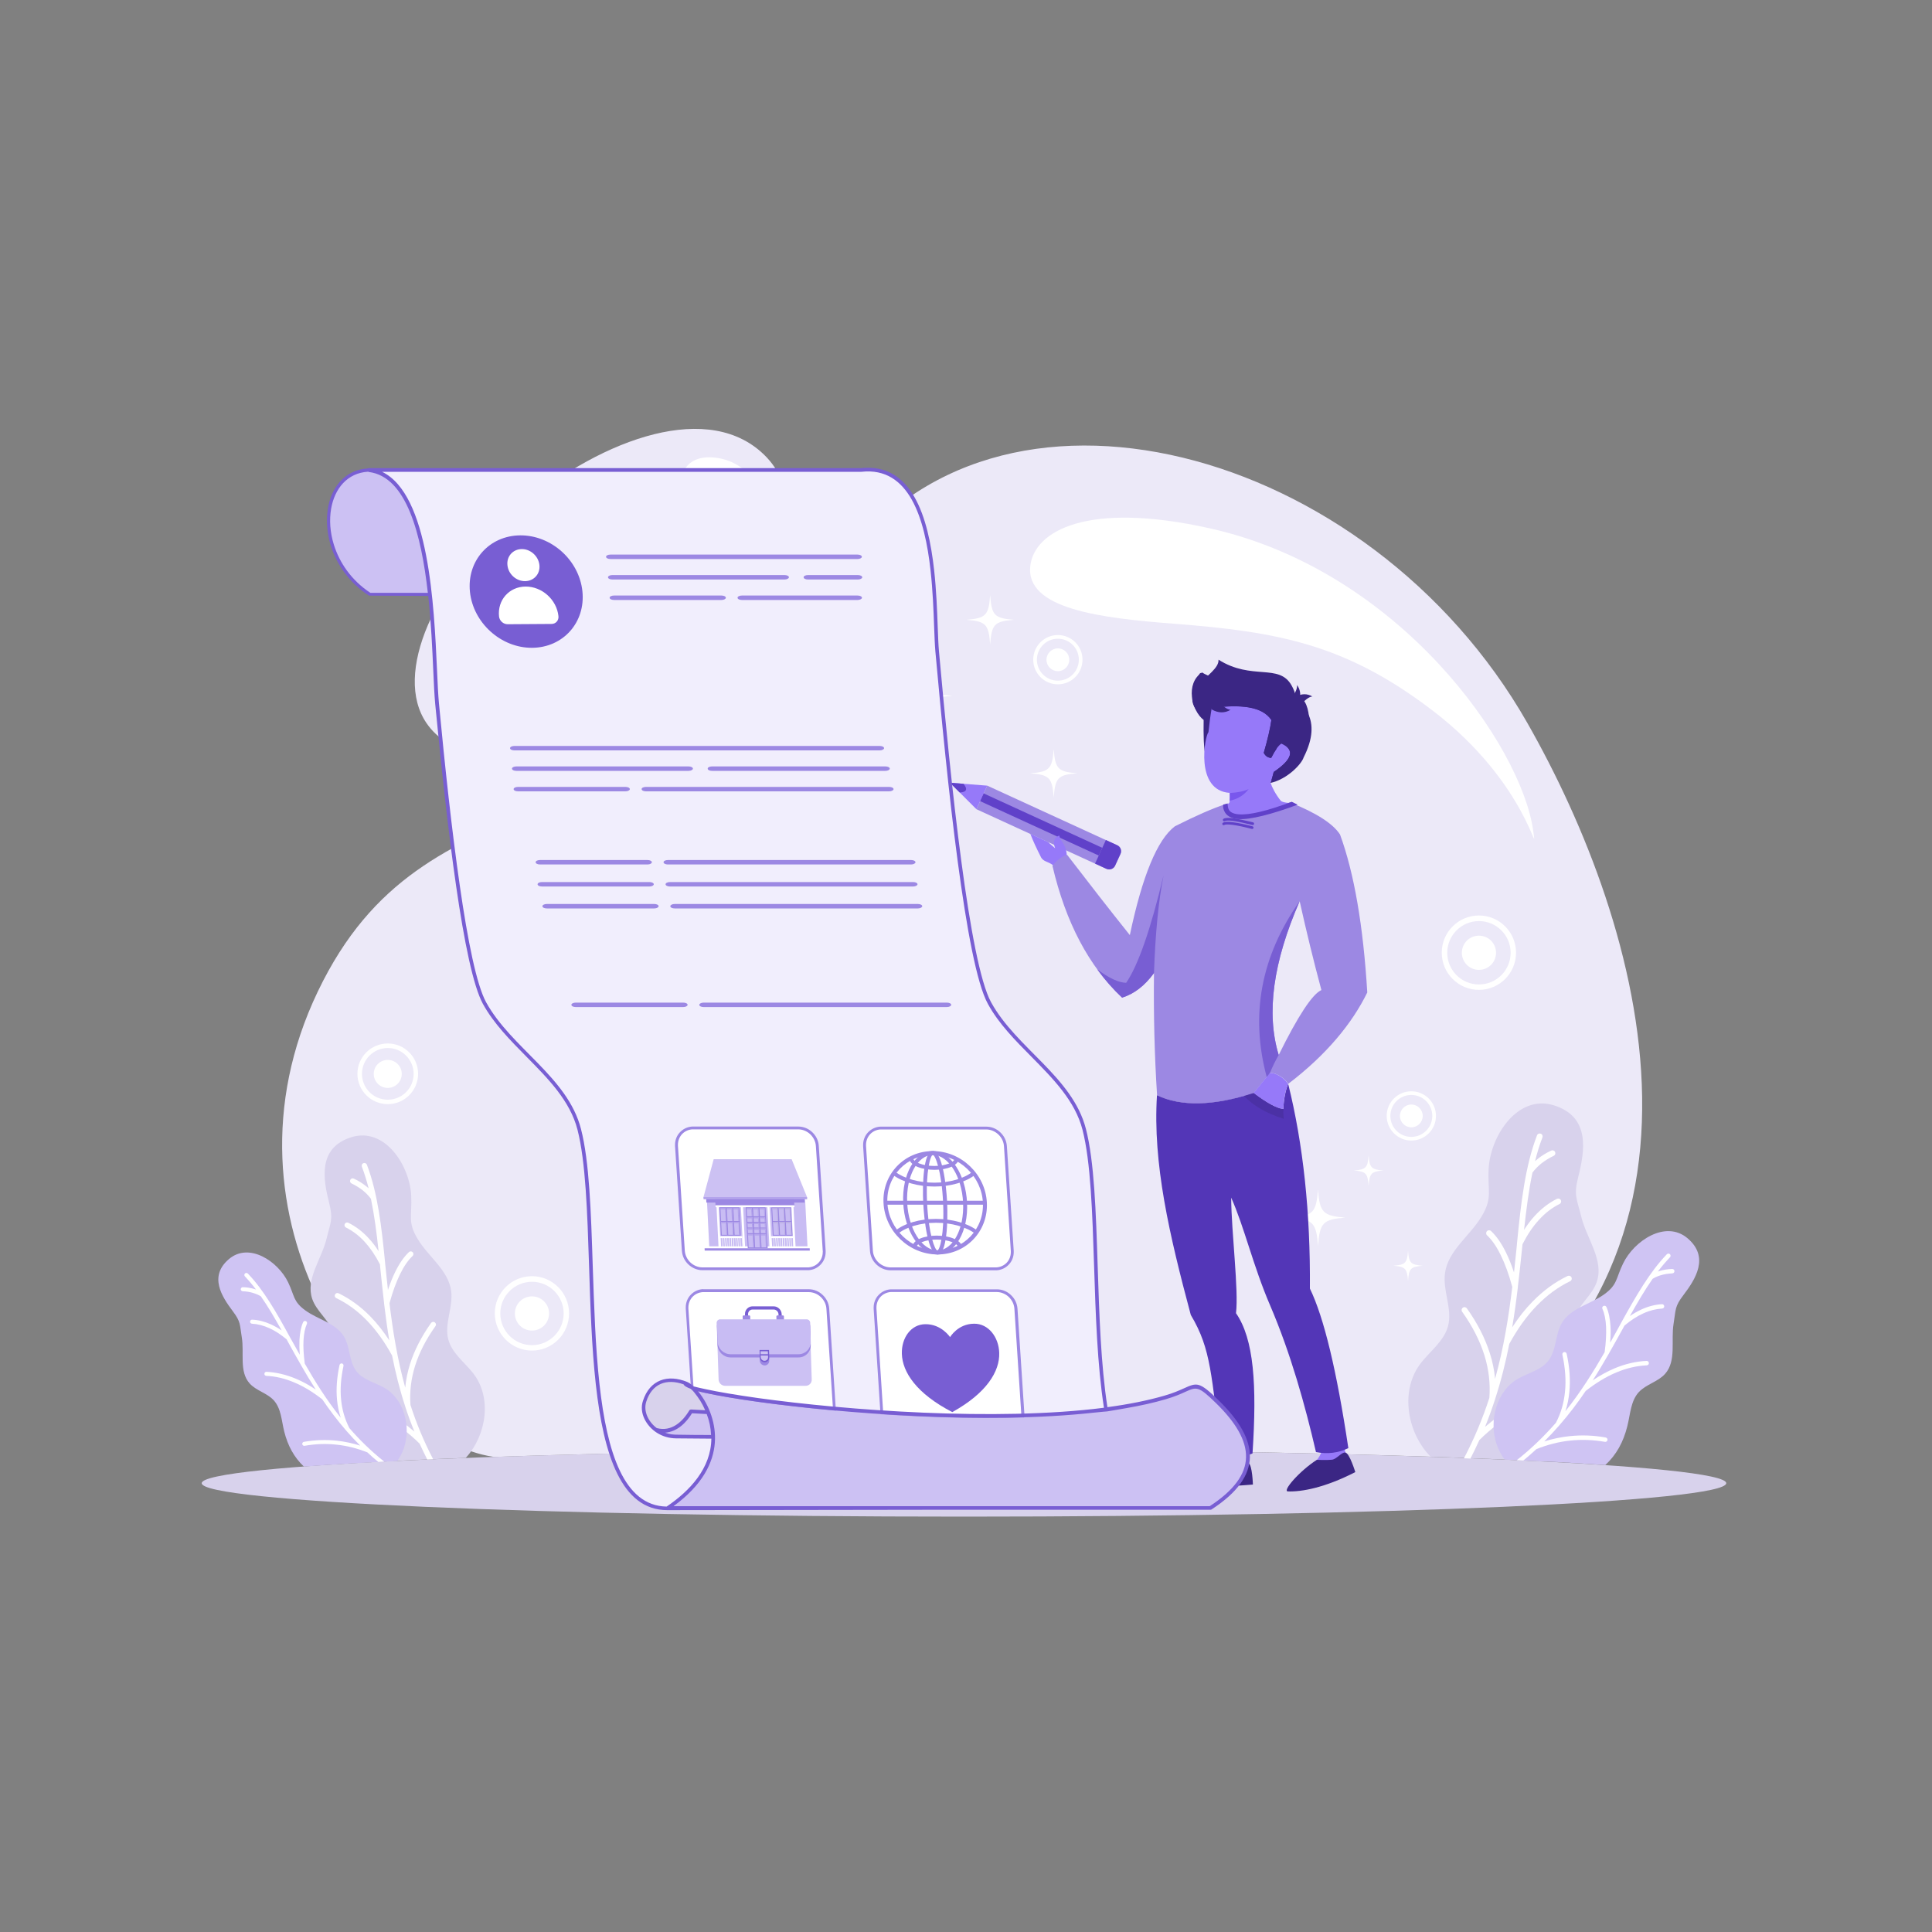 <svg xmlns="http://www.w3.org/2000/svg" enable-background="new 0 0 2000 2000" viewBox="0 0 2000 2000"><rect x="0" y="0" width="2000" height="2000" fill="#808080" stroke="none"/><path fill="#ece9f8" fill-rule="evenodd" d="M997.9,1500.8c183.5,0,352.5,2.7,486.5,7.3c328-187.5,214.5-553,96.7-759.7    c-163.9-287.7-551.3-391.1-711.5-161.6C652.1,898.5,442.3,789.7,329,1026.4c-113.3,236.6,58.8,463.5,182.3,481.8    C645.4,1503.6,814.3,1500.8,997.9,1500.8L997.9,1500.8z M710.4,702.9c-84,63.9-222.8,113.4-269,45.5c-34.5-50.8,8-146,91.1-218.2    c83.1-72.2,194.4-115.8,255-62.7C859.6,530.6,775.1,653.7,710.4,702.9z" clip-rule="evenodd" class="colore9eef8 svgShape"/><path fill="#d8d2ec" fill-rule="evenodd" d="M997.9,1500.8c435.8,0,789.1,15.5,789.1,34.6c0,19.1-353.3,34.6-789.1,34.6c-435.8,0-789.1-15.5-789.1-34.6    C208.8,1516.3,562.1,1500.8,997.9,1500.8z" clip-rule="evenodd" class="colord2deec svgShape"/><path fill="#ffffff" fill-rule="evenodd" d="M1252.3,546.9c197.1,43.9,322.5,225.2,334.8,312.7c5,35.9-4.3-48.1-104.8-124.6    c-89.8-68.4-159.8-81-266.7-89.3c-75.5-5.8-154.6-15.1-149-60.2C1071,549.8,1125.1,518.5,1252.3,546.9L1252.3,546.9z M737,473.5    c33.9,2,54.6,29.9,56,62c0.6,13.7-10.1-22.1-47.7-27c-23.3-3.1-26.8,3.8-35.2-5.8C701.7,493.1,709.6,471.9,737,473.5z" clip-rule="evenodd" class="colorfff svgShape"/><path fill="#d8d2ec" fill-rule="evenodd" d="M489.5,1421.2c-9-11.3-21.7-20.6-25.4-34.5c-4.4-16.4,5.3-33.7,2.9-50.6c-3-21.2-23.4-35-34.5-53.3    c-10.9-17.9-5.8-24-6.8-44.9c-1.5-31.6-27.4-71.4-61.9-60.7c-35,10.9-29.3,43.4-23.1,67.9c4.4,17.4,1.5,20-2.7,37.4    c-5.2,21.1-21.8,41.5-14.8,62.1c4.3,12.7,16.8,21.3,21.3,34c5.1,14.3-1.1,29.9-3.5,44.9c-5,31.7,2.2,58,25.2,84.1    c2.5,2.4,5,4.5,7.7,6.6c32.2-1.8,68.5-3.5,108.2-5l0.3-0.3C503.5,1485.9,509.8,1446.5,489.5,1421.2z" clip-rule="evenodd" class="colord2deec svgShape"/><path fill="#ffffff" fill-rule="evenodd" d="M379.8,1205.7c-0.5-1.4-2.1-2.1-3.6-1.6c-1.4,0.5-2.1,2.1-1.6,3.6c2.7,7.2,5,14.6,7,22.4    c-0.8-0.7-1.6-1.4-2.5-2.1c-3.8-3-8-5.7-12.8-7.9c-1.4-0.7-3-0.1-3.7,1.3c-0.6,1.4-0.1,3,1.3,3.7c4.4,2.1,8.3,4.5,11.7,7.2    c3.2,2.6,6,5.5,8.4,8.7c3.5,16.9,5.9,35.1,7.9,54.2c-3.2-5-6.6-9.5-10.3-13.4c-6.3-6.9-13.3-12.2-21-16c-1.4-0.7-3-0.1-3.7,1.2    c-0.7,1.4-0.1,3,1.2,3.7c7,3.5,13.5,8.4,19.4,14.8c5.8,6.4,11.1,14.1,15.8,23.3l0.5,5.2c1.2,11.4,2.4,23.1,3.8,35.1    c0,0.1,0,0.2,0,0.3c1.5,12.5,3.2,25.3,5.4,38.2c-6-9.2-12.4-17.4-19.3-24.5c-10.1-10.4-21.2-18.5-33.2-24.3    c-1.4-0.7-3-0.1-3.7,1.3c-0.7,1.4-0.1,3,1.3,3.7c11.5,5.5,22,13.2,31.7,23.2c9.6,9.9,18.3,22,26.1,36.3    c3.4,17.2,7.7,34.7,13.5,52.4l0,0l0,0.1v0c2.8,8.7,6,17.4,9.6,26.2c-8.4-7.2-17.3-13.4-26.7-18.6c-13.1-7.3-27.2-12.7-42.2-16.2    c-1.5-0.3-3,0.6-3.3,2.1c-0.3,1.5,0.6,3,2.1,3.3c14.6,3.4,28.2,8.6,40.8,15.6c12.5,7,24.1,15.7,34.7,26.3    c2.5,5.4,5.1,10.9,7.9,16.4l6.1-0.3c-9.8-18.8-17.5-37.6-23.5-56.2c-1-13.5,0.6-27,4.8-40.5c4.3-13.7,11.3-27.4,21.1-41.1    c0.9-1.2,0.6-3-0.7-3.9c-1.2-0.9-3-0.6-3.9,0.7c-10.1,14.2-17.3,28.4-21.8,42.6c-2.5,8.1-4.2,16.2-4.9,24.3    c-8.3-30-12.9-59.3-16.3-87.3c3.2-11.9,6.9-21.9,10.9-30.1c4-8.2,8.3-14.5,13-18.9c1.1-1,1.2-2.8,0.1-3.9c-1-1.1-2.8-1.2-3.9-0.1    c-5.2,4.9-9.9,11.7-14.2,20.5c-2.7,5.4-5.2,11.7-7.5,18.7c-0.8-7.4-1.6-14.7-2.3-21.8l-0.6-5.6c0-0.1,0-0.2,0-0.3    C395,1269.6,391,1235.1,379.8,1205.7z" clip-rule="evenodd" class="colorfff svgShape"/><path fill="#cfc4f3" fill-rule="evenodd" d="M396.9,1436.1c-9.6-5.2-21.2-7.9-27.9-16.5c-7.9-10.2-6.3-25.1-13-36.1c-8.4-13.9-26.7-17.4-39.8-26.9    c-12.9-9.3-11.1-15-18-29.3c-10.4-21.5-40.2-41.6-61.1-24c-21.2,17.9-7.5,38.9,4,54.2c8.2,10.9,7,13.4,9.2,26.9    c2.7,16.2-2.9,35.4,8.1,47.7c6.8,7.6,18,9.9,24.9,17.4c7.8,8.5,8.1,21.1,10.9,32.3c3.7,14.8,10.2,26.8,20.4,36.4    c27.6-2.1,60.1-4,96.7-5.8c2.8-4,5.1-8.4,6.7-13C425.8,1477,418.5,1447.7,396.9,1436.1z" clip-rule="evenodd" class="colorc4def3 svgShape"/><path fill="#ffffff" fill-rule="evenodd" d="M256.6,1318.4c-0.8-0.8-2.1-0.9-3-0.1c-0.8,0.8-0.9,2.1-0.1,3c4,4.2,7.8,8.7,11.5,13.6    c-0.8-0.3-1.5-0.5-2.3-0.7c-3.5-1-7.3-1.6-11.3-1.7c-1.2,0-2.1,0.9-2.2,2c0,1.2,0.9,2.1,2,2.2c3.7,0.1,7.1,0.7,10.3,1.6    c3,0.9,5.8,2,8.5,3.6c7.5,10.7,14.5,22.7,21.6,35.4c-3.7-2.5-7.4-4.6-11.1-6.3c-6.4-2.9-12.9-4.6-19.4-4.9c-1.2-0.1-2.1,0.8-2.2,2    c-0.1,1.2,0.8,2.1,2,2.2c5.9,0.3,11.9,1.9,17.9,4.6c6,2.7,11.9,6.6,17.9,11.6l1.9,3.5c4.2,7.6,8.5,15.4,13.1,23.3    c0,0.1,0.1,0.2,0.1,0.2c4.7,8.3,9.7,16.6,15.1,25c-6.9-4.7-13.8-8.4-20.7-11.3c-10.1-4.2-20.2-6.6-30.3-7.1    c-1.2-0.1-2.1,0.8-2.2,2c-0.1,1.2,0.8,2.1,2,2.2c9.6,0.4,19.3,2.7,28.9,6.8c9.6,4,19.3,9.9,29,17.5c7.5,11,15.7,21.9,24.9,32.5    l0,0l0,0l0,0c4.5,5.2,9.3,10.3,14.4,15.4c-8-2.5-16-4.2-24.1-5.1c-11.3-1.2-22.7-0.8-34.2,1.2c-1.1,0.2-1.9,1.3-1.7,2.4    c0.2,1.1,1.3,1.9,2.4,1.7c11.1-2,22.2-2.4,33-1.2c10.8,1.1,21.4,3.8,32,8c3.6,3.4,7.4,6.7,11.3,9.9l6.2-0.3    c-13.7-10.9-25.6-22.6-36.1-34.7c-4.7-9.1-7.6-19-8.6-29.6c-1.1-10.8-0.2-22.4,2.5-34.9c0.2-1.1-0.5-2.2-1.6-2.5    c-1.1-0.2-2.2,0.5-2.5,1.6c-2.8,12.9-3.7,24.9-2.6,36.2c0.6,6.4,1.9,12.5,3.8,18.4c-14.7-18.4-26.6-37.5-37.2-56    c-1.2-9.2-1.7-17.3-1.3-24.2c0.4-6.9,1.5-12.5,3.5-17c0.5-1.1,0-2.3-1.1-2.8c-1.1-0.5-2.3,0-2.8,1.1c-2.2,4.9-3.4,11.1-3.8,18.5    c-0.2,4.6-0.1,9.7,0.3,15.2c-2.8-4.9-5.4-9.8-8.1-14.5l-2.1-3.7c0-0.1-0.1-0.1-0.1-0.2C286.1,1358.5,273.1,1335.6,256.6,1318.4z" clip-rule="evenodd" class="colorfff svgShape"/><path fill="#d8d2ec" fill-rule="evenodd" d="M1471.3,1410.5c9.8-12.3,23.6-22.5,27.7-37.7c4.8-17.9-5.8-36.8-3.1-55.2c3.3-23.1,25.6-38.1,37.7-58.1    c11.8-19.6,6.3-26.2,7.4-49c1.6-34.4,29.9-77.9,67.5-66.3c38.2,11.9,32,47.4,25.3,74.1c-4.8,19-1.7,21.8,3,40.8    c5.6,23,23.8,45.3,16.2,67.8c-4.7,13.9-18.3,23.3-23.2,37.1c-5.6,15.6,1.2,32.6,3.8,49c5.5,34.6-2.4,63.3-27.5,91.8    c-3,2.9-6.2,5.5-9.5,8c-34.7-1.8-73.5-3.4-115.6-4.8c-0.6-0.6-1.2-1.2-1.7-1.8C1456.1,1481.2,1449.3,1438.1,1471.3,1410.5z" clip-rule="evenodd" class="colord2deec svgShape"/><path fill="#ffffff" fill-rule="evenodd" d="M1591.1,1175.3c0.6-1.6,2.3-2.3,3.9-1.7c1.6,0.6,2.3,2.3,1.7,3.9c-3,7.8-5.5,16-7.6,24.5    c0.9-0.8,1.8-1.5,2.7-2.3c4.1-3.3,8.8-6.2,14-8.6c1.5-0.7,3.3-0.1,4,1.4c0.7,1.5,0.1,3.3-1.4,4c-4.8,2.3-9,4.9-12.8,7.9    c-3.5,2.8-6.6,6-9.2,9.5c-3.9,18.4-6.4,38.3-8.7,59.2c3.5-5.4,7.2-10.3,11.2-14.6c6.9-7.5,14.5-13.3,22.9-17.5    c1.5-0.7,3.3-0.1,4,1.4c0.7,1.5,0.1,3.3-1.4,4c-7.7,3.8-14.7,9.2-21.1,16.2c-6.4,6.9-12.1,15.4-17.2,25.4l-0.6,5.7    c-1.3,12.5-2.6,25.2-4.2,38.3c0,0.1,0,0.3,0,0.4c-1.6,13.6-3.5,27.6-5.9,41.7c6.5-10.1,13.5-19,21.1-26.7    c11-11.3,23.1-20.2,36.3-26.5c1.5-0.7,3.3-0.1,4,1.4c0.7,1.5,0.1,3.3-1.4,4c-12.5,6-24,14.5-34.5,25.3c-10.5,10.8-20,24-28.5,39.6    c-3.7,18.8-8.4,37.9-14.7,57.2l0,0l0,0.1l0,0c-3.1,9.5-6.5,19-10.4,28.6c9.1-7.8,18.8-14.6,29.1-20.3c14.3-8,29.7-13.8,46.1-17.6    c1.6-0.4,3.3,0.6,3.6,2.3c0.4,1.6-0.6,3.2-2.3,3.6c-15.9,3.7-30.7,9.4-44.5,17c-13.6,7.6-26.3,17.1-37.9,28.7    c-2.9,6.4-5.9,12.7-9.2,19.1l-6.7-0.3c11-21,19.6-41.9,26.3-62.6c1.1-14.7-0.6-29.5-5.2-44.2c-4.7-14.9-12.3-29.9-23-44.9    c-1-1.4-0.6-3.2,0.7-4.2c1.4-1,3.2-0.6,4.2,0.7c11,15.5,18.9,31,23.8,46.5c2.8,8.8,4.6,17.6,5.4,26.5    c9.1-32.7,14.1-64.7,17.8-95.2c-3.5-12.9-7.5-23.9-11.9-32.8c-4.3-8.9-9.1-15.8-14.2-20.6c-1.2-1.1-1.3-3.1-0.1-4.3    c1.1-1.2,3.1-1.3,4.3-0.1c5.6,5.3,10.8,12.8,15.5,22.4c2.9,5.9,5.6,12.7,8.2,20.4c0.9-8.1,1.7-16,2.5-23.8l0.6-6.1    c0-0.1,0-0.2,0-0.3C1574.5,1245.1,1578.8,1207.4,1591.1,1175.3z" clip-rule="evenodd" class="colorfff svgShape"/><path fill="#cfc4f3" fill-rule="evenodd" d="M1572.4,1426.7c10.5-5.7,23.1-8.6,30.4-18c8.7-11.1,6.9-27.4,14.2-39.4c9.1-15.2,29.1-19,43.5-29.3    c14.1-10.1,12.1-16.4,19.7-32c11.3-23.5,43.9-45.4,66.7-26.2c23.1,19.6,8.2,42.5-4.4,59.1c-9,11.8-7.6,14.7-10,29.3    c-2.9,17.7,3.1,38.6-8.8,52c-7.4,8.3-19.7,10.8-27.2,18.9c-8.5,9.2-8.8,23.1-11.9,35.3c-4.1,16.4-11.3,29.6-22.8,40.2    c-30.1-2.1-65.1-4-104.2-5.7c-3.4-4.7-6.2-9.8-8.1-15.3C1540.9,1471.4,1548.9,1439.4,1572.4,1426.7z" clip-rule="evenodd" class="colorc4def3 svgShape"/><path fill="#ffffff" fill-rule="evenodd" d="M1725.5 1298.4c.9-.9 2.3-.9 3.2-.1.9.9.9 2.3.1 3.2-4.4 4.6-8.6 9.5-12.6 14.8.8-.3 1.7-.6 2.5-.8 3.8-1.1 7.9-1.7 12.3-1.9 1.3 0 2.3.9 2.4 2.2 0 1.3-.9 2.3-2.2 2.4-4 .2-7.7.7-11.2 1.7-3.3.9-6.4 2.2-9.2 3.9-8.2 11.7-15.8 24.8-23.6 38.6 4-2.8 8.1-5 12.1-6.9 7-3.2 14.1-5 21.1-5.4 1.3-.1 2.3.9 2.4 2.1.1 1.3-.9 2.3-2.1 2.4-6.5.4-13 2-19.5 5-6.5 2.9-13 7.1-19.5 12.6l-2.1 3.8c-4.6 8.3-9.3 16.8-14.2 25.4 0 .1-.1.2-.1.2-5.2 9-10.6 18.2-16.5 27.3 7.5-5.1 15.1-9.2 22.6-12.4 11-4.6 22.1-7.2 33.1-7.7 1.3-.1 2.3.9 2.4 2.2.1 1.3-.9 2.3-2.2 2.4-10.5.5-21 2.9-31.6 7.4-10.5 4.4-21 10.8-31.6 19.1-8.1 12-17.1 23.9-27.2 35.5l0 0 0 0 0 0c-5 5.7-10.2 11.3-15.7 16.8 8.7-2.8 17.5-4.6 26.3-5.5 12.3-1.3 24.8-.9 37.3 1.4 1.2.2 2.1 1.4 1.9 2.6-.2 1.2-1.4 2.1-2.6 1.9-12.2-2.1-24.2-2.6-36.1-1.3-11.7 1.2-23.4 4.2-34.9 8.8-4.3 4-8.8 7.9-13.5 11.8l-6.9-.3c15.5-12.2 28.8-25.3 40.6-38.8 5.2-9.9 8.3-20.7 9.4-32.3 1.2-11.8.2-24.5-2.7-38.1-.3-1.2.5-2.4 1.7-2.7 1.2-.3 2.4.5 2.7 1.7 3.1 14 4 27.2 2.8 39.5-.7 7-2 13.6-4.1 20 16-20.1 29-40.9 40.6-61.1 1.4-10.1 1.8-18.9 1.5-26.4-.4-7.5-1.6-13.7-3.8-18.5-.5-1.2 0-2.5 1.2-3 1.2-.5 2.5 0 3 1.2 2.4 5.4 3.7 12.1 4.2 20.2.3 5 .1 10.5-.3 16.6 3-5.4 5.9-10.6 8.8-15.9l2.2-4.1c0-.1.1-.2.1-.2C1693.3 1342.1 1707.5 1317.1 1725.5 1298.4zM940.6 673.2c-2.8 38.8-8.5 44.1-45.5 47.1 37 3 42.7 8.3 45.5 47.1 2.8-38.8 8.5-44.1 45.5-47.1C949.1 717.3 943.4 711.9 940.6 673.2L940.6 673.2zM1090.8 775.4c-1.5 20.7-4.6 23.6-24.3 25.1 19.7 1.6 22.8 4.4 24.3 25.1 1.5-20.7 4.6-23.5 24.3-25.1C1095.4 798.9 1092.3 796.1 1090.8 775.4L1090.8 775.4zM1025 616.1c-1.5 21-4.6 23.9-24.6 25.5 20 1.6 23.1 4.5 24.6 25.5 1.5-21 4.6-23.9 24.6-25.5C1029.6 640 1026.5 637.1 1025 616.1zM886.1 1308.7c2.3 31.4 6.9 35.7 36.9 38.2-29.9 2.4-34.6 6.7-36.9 38.2-2.3-31.4-6.9-35.7-36.9-38.2C879.2 1344.4 883.8 1340.1 886.1 1308.7L886.1 1308.7zM764.4 1391.5c1.2 16.8 3.7 19.1 19.7 20.4-16 1.3-18.5 3.6-19.7 20.4-1.2-16.8-3.7-19.1-19.7-20.4C760.7 1410.6 763.2 1408.3 764.4 1391.5L764.4 1391.5zM817.7 1262.5c1.2 17 3.7 19.3 19.9 20.6-16.2 1.3-18.7 3.7-19.9 20.6-1.2-17-3.7-19.3-19.9-20.6C813.9 1281.8 816.4 1279.4 817.7 1262.5zM1364.4 1231.3c-1.8 24-5.3 27.4-28.2 29.2 22.9 1.8 26.5 5.2 28.2 29.2 1.8-24 5.3-27.4 28.2-29.2C1369.7 1258.6 1366.1 1255.3 1364.4 1231.3L1364.4 1231.3zM1457.6 1294.7c-.9 12.8-2.8 14.6-15.1 15.6 12.2 1 14.1 2.8 15.1 15.6.9-12.8 2.8-14.6 15.1-15.6C1460.4 1309.3 1458.5 1307.5 1457.6 1294.7L1457.6 1294.7zM1416.8 1195.9c-.9 13-2.9 14.8-15.3 15.8 12.4 1 14.3 2.8 15.3 15.8.9-13 2.9-14.8 15.3-15.8C1419.6 1210.7 1417.7 1208.9 1416.8 1195.9z" clip-rule="evenodd" class="colorfff svgShape"/><path fill="#9c88e3" fill-rule="evenodd" d="M1010.8,837.7l11.2-24.4c60,27.5,74.7,34.2,134.7,61.8c3.4,1.5,4.8,5.5,3.3,8.9l-5.6,12.2    c-1.5,3.3-5.5,4.8-8.9,3.3C1085.5,871.9,1070.8,865.2,1010.8,837.7z" clip-rule="evenodd" class="color88b9e3 svgShape"/><polygon fill="#9679f9" fill-rule="evenodd" points="1022 813.3 1010.8 837.7 983.4 810.3" clip-rule="evenodd" class="colorf9af79 svgShape"/><rect width="8.8" height="135.1" x="1073.5" y="786" fill="#6041c9" fill-rule="evenodd" clip-rule="evenodd" transform="rotate(-65.362 1077.822 853.573)" class="color4189c9 svgShape"/><path fill="#6041c9" fill-rule="evenodd" d="M1144.8 869.6l-11.2 24.4 11.8 5.4c3.3 1.5 7.3.1 8.9-3.3l5.6-12.2c1.5-3.3.1-7.3-3.3-8.9L1144.8 869.6zM993.5 820.4c7.2-.4 8.5-3.4 3.9-9l-14-1.1L993.5 820.4z" clip-rule="evenodd" class="color4189c9 svgShape"/><path fill="#9679f9" fill-rule="evenodd" d="M1104.3,886c-0.2-11.8-6.5-14.7-7.8-21.1c-5.4,2.4-6.8,6.8-4.2,13.2c-2.5-2-4.9-4.1-7.3-6.4    c-7.9-3.6-14-6.4-18.4-8.5c2.7,7.1,6.5,15.3,11.3,24.7c2.9,4.5,7.2,3.7,12.6,8.1C1095.1,890.6,1099.7,887.3,1104.3,886z" clip-rule="evenodd" class="colorf9af79 svgShape"/><path fill="#3b2684" fill-rule="evenodd" d="M1259.2,796.8c36.7,13.3,60.3,14.6,70.7,3.9c10.6-2.5,17.5-11.8,20.7-28.1c10.9-24.8,1.6-64.4-13.8-44.8    c-12.7-32.5-63.8-13.7-92.5-31.7c-17.5,11.4-10.8,39.6,1.7,49.2C1245.5,777.6,1247.2,794.9,1259.2,796.8z" clip-rule="evenodd" class="color263c84 svgShape"/><path fill="#3b2684" fill-rule="evenodd" d="M1345,731.3c-4-3.1-5.2-6.4-3.8-10c6.1-3.4,11.9-3.5,17.4-0.3C1355.3,721.1,1350.7,724.6,1345,731.3z" clip-rule="evenodd" class="color263c84 svgShape"/><path fill="#3b2684" fill-rule="evenodd" d="M1337.5 722.7c2.8 3.2 5.4 3.9 7.8 2.1 1.5-6 .6-11.2-2.6-15.7C1343.1 712.1 1341.3 716.7 1337.5 722.7zM1318 736.3c6.9-2.7 12.2-1.8 15.7 2.7-.3 10.4-5.7 31.2-13.9 35.8C1318.4 773.9 1318.7 751.9 1318 736.3z" clip-rule="evenodd" class="color263c84 svgShape"/><path fill="#3b2684" fill-rule="evenodd" d="M1315.5,726.3c11.7,5.7,15.6,10.8,11.6,15.4c-17.7,2.6-34.6,0.7-50.7-5.7    C1286.1,736.8,1299.1,733.6,1315.5,726.3z" clip-rule="evenodd" class="color263c84 svgShape"/><path fill="#3b2684" fill-rule="evenodd" d="M1246.8,743.8c13.2-13.4,38.2-15,72.7-2.4c21.8-5.4,26.7-15.5,17.5-31.9c-13-23.1-41.1-4.8-75.6-26.6    C1262.6,699.8,1211.3,714.3,1246.8,743.8z" clip-rule="evenodd" class="color263c84 svgShape"/><path fill="#9679f9" fill-rule="evenodd" d="M1329.6,755.2c-9.1-2-8.3,16.8-7.6,26.1C1323.4,799.6,1344,758.2,1329.6,755.2z" clip-rule="evenodd" class="colorf9af79 svgShape"/><path fill="#9679f9" fill-rule="evenodd" d="M1340.3,831.3c-5.1,0.4-13-0.6-14.5-2.4c-5.4-6.8-9.1-14-10.5-18.5c1-3,2.2-6.8,3.3-11.3    c19.5-13.2,22.2-23,8-29.4c-2.9,1.6-6.4,6.5-10.6,14.8c-3.4-0.1-5.9-1.9-7.7-5.2c4-13.9,6.6-25.3,7.9-34    c-9.6-14.3-32.1-16.3-61.8-12.5c-1.4,7.9-2.5,16.3-3.4,25.2c-3.7,3.4-14.5,60.5,22.1,62.8c0.2,4.2-0.1,9.3-0.4,9.9    c-0.4,0.9-1.9,1.8-4,2.5l0,0C1268,852.7,1291.9,852,1340.3,831.3z" clip-rule="evenodd" class="colorf9af79 svgShape"/><path fill="#3b2684" fill-rule="evenodd" d="M1254.3,732.9c29.8-3.9,52.2-1.8,61.8,12.5c-1.2,8.7-3.8,20-7.9,34c1.7,3.3,4.3,5.1,7.7,5.2    c4.2-8.3,7.8-13.2,10.6-14.8c14.2,6.4,11.5,16.2-8,29.4c-1.1,4.6-2.2,8.3-3.3,11.3c17.5-3.9,32.2-19.6,34.3-26.4    c20.5-40.3-2.4-57.4-14.6-63.6c-5.4-39.9-63.4-4.6-92.4-23.9C1231.1,712.5,1245.3,732.5,1254.3,732.9z" clip-rule="evenodd" class="color263c84 svgShape"/><path fill="#7957ed" fill-rule="evenodd" d="M1292.6,816.8c-4.8,2.3-11.3,3.7-19.6,4.1c0.2,2.8,0,6-0.1,8C1281.2,827.3,1287.8,823.2,1292.6,816.8z" clip-rule="evenodd" class="colored7d57 svgShape"/><path fill="#3b2684" fill-rule="evenodd" d="M1258.6,723.1c-4.5,3.5-5.9,7.2-4.3,11.3c6.9,3.9,13.4,4,19.6,0.4C1270.1,734.6,1265,730.6,1258.6,723.1z" clip-rule="evenodd" class="color263c84 svgShape"/><path fill="#9679f9" fill-rule="evenodd" d="M1386.4,1482.8l6.6,21.2c1.1,2.6,4.5,8.8,5.2,11.3c2.3,9.3-43.2,2.5-35-3.9c0.7-0.6,5.2-6.9,4.7-10.1    c-0.8-5-3-12.7-3-12.7L1386.4,1482.8z" clip-rule="evenodd" class="colorf9af79 svgShape"/><path fill="#3b2684" fill-rule="evenodd" d="M1363.2,1511.2c0,0,10.4,0.5,15.5-0.1c5.1-0.5,10.2-8.2,14.1-7.4c4.3,0.8,10.2,20.2,10.2,20.2    c-31.9,16.4-55.8,20.5-69.8,20C1327.1,1543.7,1345.1,1522.8,1363.2,1511.2z" clip-rule="evenodd" class="color263c84 svgShape"/><path fill="#9679f9" fill-rule="evenodd" d="M1291.8,1492.9l0.8,22.2c0.4,2.8,2.1,9.7,2,12.3c-0.2,9.6-42.4-9-32.7-13c0.9-0.4,6.8-5.3,7.2-8.6    c0.5-5.1,0.5-13,0.5-13L1291.8,1492.9z" clip-rule="evenodd" class="colorf9af79 svgShape"/><path fill="#3b2684" fill-rule="evenodd" d="M1261.9,1514.2c0,0,9.9,3.2,15,4c5.1,0.8,12-5.2,15.6-3.5c3.9,1.9,4.5,22.1,4.5,22.1s-59.2,5.1-72.6,1    C1218.5,1536,1241.4,1520.6,1261.9,1514.2z" clip-rule="evenodd" class="color263c84 svgShape"/><path fill="#9c88e3" fill-rule="evenodd" d="M1089.5,896.3c13.7,58.6,37.7,104.1,72.1,136.4c12.4-3.8,23.4-12.2,33-25.4c-0.5,42.4,0.5,84.6,3.2,126.6    c25.1,11.9,58.4,11.1,100-2.3l16.9-20.8c4.3-0.8,14.2,3.9,18.9,11.2c39.5-30.1,66.1-62.5,81.8-94.6    c-4.2-69.1-13.6-123.6-28.2-163.5c-7.3-11.3-24.6-22.4-51.8-33.3c-45,19.3-67.2,19.9-66.6,1.8c-13.2,4.3-30.8,12-52.6,23    c-18.2,13.8-33.7,51.4-46.6,112.6c-20.9-26.1-42.5-53.9-64.9-83.1C1099.5,886.2,1094.5,890,1089.5,896.3L1089.5,896.3z     M1323.7,1092.1c-13.1-43-5.9-96.1,21.7-159.2c6.9,31.1,14.4,61.8,22.5,92C1358.4,1029.2,1343.7,1051.7,1323.7,1092.1z" clip-rule="evenodd" class="color88b9e3 svgShape"/><path fill="#5336b7" fill-rule="evenodd" d="M1328.5,1148.1c-6.4-0.5-16.7-6-30.8-16.6c-41.6,13.4-74.9,14.2-100,2.3c-4.5,70.7,12.9,144.8,35,227.4    c21.6,36.3,20.7,61.7,32.2,145.4c6.4,4.6,16.9,3.9,31.7-2c4.7-71.3,1.4-118.5-17.1-145.2c2.9-23.9-4.7-82.7-5-119.6    c13.5,30,22.7,70.6,40.3,111.5c21.4,49.9,36.2,103.2,47.5,151.9c11.9,2.3,23.1,0.9,33.5-4.1c-12-80-25.2-135.1-39.8-165.2    c0.6-78.7-6.9-149.3-22.5-212C1330.6,1129.4,1328.9,1138.1,1328.5,1148.1z" clip-rule="evenodd" class="color4361ac svgShape"/><path fill="#9679f9" fill-rule="evenodd" d="M1297.7,1131.5c14.2,10.6,24.5,16.1,30.8,16.6c0.4-10,2-18.7,4.9-26.1c-4.7-7.3-14.6-12.1-18.9-11.2    L1297.7,1131.5z" clip-rule="evenodd" class="colorf9af79 svgShape"/><path fill="#785ed3" fill-rule="evenodd" d="M1194.6 1007.3c1.4-41.2 4.7-74.9 9.9-101.2-13.3 55.9-26.2 93-38.7 111.3-7.9-.2-17.9-4.9-30-14 7.8 10.8 16.4 20.6 25.8 29.4C1174 1028.9 1185 1020.5 1194.6 1007.3zM1314.6 1110.8c2.4-6 5.4-12.2 9.1-18.7-13.1-43-5.9-96.1 21.7-159.2-40 56.9-51.4 117.6-34.1 182L1314.6 1110.8z" clip-rule="evenodd" class="color5e9bd3 svgShape"/><path fill="#4b31a5" fill-rule="evenodd" d="M1329,1158.2c-0.5-3.6-0.6-7-0.4-10c-6.4-0.5-16.7-6-30.8-16.6c-3.4,1.1-6.7,2.1-9.9,3    C1297.7,1144.9,1311.5,1152.8,1329,1158.2z" clip-rule="evenodd" class="color3155a5 svgShape"/><path fill="#6041c9" fill-rule="evenodd" d="M1270.9,831.7c-0.1,1.9,0.3,4.3,0.8,5.6h0c0.6,1.6,1.7,2.9,3.4,3.8c1.8,1,4.3,1.7,7.4,1.9    c11.2,0.8,28.9-3.4,54.7-13l6.1,3c-26.5,9.9-49.2,15.7-61.1,14.9c-3.9-0.3-7-1.1-9.5-2.5c-2.7-1.5-4.5-3.6-5.6-6.4v0    c-0.8-2-1.1-3.5-0.9-6.1L1270.9,831.7z" clip-rule="evenodd" class="color4189c9 svgShape"/><path fill="#6041c9" fill-rule="evenodd" d="M1268,850c-0.7,0.4-1.5,0.2-1.9-0.5c-0.4-0.7-0.2-1.5,0.5-1.9c1.7-1,5.2-1.2,10.4-0.5    c5,0.7,11.8,2.1,20.2,4.2c0.7,0.2,1.2,1,1,1.7c-0.2,0.7-1,1.2-1.7,1c-8.4-2.1-15.1-3.5-19.9-4.2C1272,849.2,1269.2,849.3,1268,850    L1268,850z M1267.4,854c1.1-0.7,4-0.7,8.6-0.1c4.9,0.6,11.5,2,19.9,4.2c0.7,0.2,1.5-0.3,1.7-1c0.2-0.7-0.3-1.5-1-1.7    c-8.5-2.2-15.2-3.6-20.2-4.2c-5.3-0.7-8.7-0.5-10.4,0.5c-0.7,0.4-0.9,1.3-0.5,1.9C1265.9,854.1,1266.7,854.4,1267.4,854z" clip-rule="evenodd" class="color4189c9 svgShape"/><g fill="#000000" class="color000 svgShape"><path fill="#f1eefd" fill-rule="evenodd" d="M891.5,486.5H630.2H382c70.9,8.6,65.4,188.9,70.4,241.9c12.1,126.6,29.3,273.7,49.1,310    c26.1,47.6,84.4,77.9,98,130.7c27.3,105.9-15.1,404.6,98,392.1h261.4h248.2c-96.5-11.7-58.6-290.5-84.8-392.1    c-13.6-52.8-71.9-83-98-130.7c-22.8-41.6-42-229.1-54.1-364.1C966.1,629.3,974.8,477.3,891.5,486.5z" clip-rule="evenodd" class="coloreef8fd svgShape"/><path fill="#ccc1f3" fill-rule="evenodd" d="M1207.1,1561.1h45.9c52.4-33.9,49-69.2,7-110.1c-26.1-25.5-20.2-14.1-53.8-4.3    c-155.9,45.7-508.4-3.4-496.3-14.4c10,0.7,68.6,70.3-19.3,129.3l268.3-0.4h210.2H1207.1z" clip-rule="evenodd" class="colorc1ddf3 svgShape"/><path fill="#d8d2ec" fill-rule="evenodd" d="M738.2,1487.4c-0.5-17.9-7.6-33.1-14.7-42.9c-1.5-2.1-3-3.9-4.5-5.5c-2.5-2.5-5.2-4.7-8.2-6.5    c-0.3-0.1-0.6-0.2-0.9-0.2c0,0,0.2,0,0.5,0c-16-6.6-35.7-5.3-43.2,18.3c-5.2,16.2,10.5,37.3,34.6,36.5    C717.3,1487.3,725.5,1487.4,738.2,1487.4z" clip-rule="evenodd" class="colord2deec svgShape"/><path fill="#cfc4f3" fill-rule="evenodd" d="M733,1462l-17.6-1c-9.6,16.1-22.4,22.8-35.6,19.3c0,0.6,1.4,0.7,1.4,1.2c5.7,3.6,12.7,5.7,20.7,5.5    c15.4,0.2,23.6,0.3,36.4,0.3C737.9,1478,735.9,1469.5,733,1462z" clip-rule="evenodd" class="colorc4def3 svgShape"/><path fill="#ccc1f3" fill-rule="evenodd" d="M382,486.5c-53.1,2-58.8,90.1,1,128.8h62.1C438.3,553.5,422.8,491.5,382,486.5z" clip-rule="evenodd" class="colorc1ddf3 svgShape"/><path fill="#785ed3" fill-rule="evenodd" d="M602.9,612c3.4,32.2-19.9,58.4-52.1,58.6c-32.1,0.2-60.9-25.7-64.3-57.8c-3.4-32.2,19.9-58.4,52.1-58.6     C570.7,554,599.5,579.8,602.9,612z" clip-rule="evenodd" class="color5e9bd3 svgShape"/><path fill="#ffffff" fill-rule="evenodd" d="M558.4 584.9c1 9.2-5.7 16.6-14.8 16.7-9.2.1-17.4-7.3-18.3-16.5-1-9.2 5.7-16.6 14.8-16.7C549.2 568.3 557.4 575.7 558.4 584.9zM544.1 607.2L544.1 607.2c-17 .1-29.3 14-27.5 31l0 0c.5 4.5 4.5 8 8.9 8l45.4-.3c4.5 0 7.7-3.7 7.2-8.1l0 0C576.3 620.8 561.1 607.1 544.1 607.2z" clip-rule="evenodd" class="colorfff svgShape"/><path fill="#9c88e3" fill-rule="evenodd" d="M631.9 574.1h255.8c2.5 0 4.5 1 4.5 2.3v0c0 1.2-2 2.3-4.5 2.3H631.9c-2.5 0-4.5-1-4.5-2.3v0C627.3 575.1 629.4 574.1 631.9 574.1zM633.9 595.3h178.3c2.5 0 4.5 1 4.5 2.3v0c0 1.2-2.1 2.3-4.5 2.3H633.9c-2.5 0-4.5-1-4.5-2.3v0C629.4 596.3 631.4 595.3 633.9 595.3zM635.6 616.5h111.3c2.5 0 4.5 1 4.5 2.3v0c0 1.2-2 2.3-4.5 2.3H635.6c-2.5 0-4.5-1-4.5-2.3v0C631 617.5 633.1 616.5 635.6 616.5zM768 616.5h119.8c2.5 0 4.5 1 4.5 2.3v0c0 1.2-2.1 2.3-4.5 2.3H768c-2.5 0-4.5-1-4.5-2.3v0C763.5 617.5 765.5 616.5 768 616.5zM836.4 595.3h51.7c2.5 0 4.5 1 4.5 2.3v0c0 1.2-2.1 2.3-4.5 2.3h-51.7c-2.5 0-4.5-1-4.5-2.3v0C831.9 596.3 833.9 595.3 836.4 595.3zM532.5 772.2h378.2c2.5 0 4.5 1 4.5 2.3v0c0 1.2-2.1 2.3-4.5 2.3H532.5c-2.5 0-4.5-1-4.5-2.3v0C528 773.2 530 772.2 532.5 772.2zM534.5 793.4h178.3c2.5 0 4.5 1 4.5 2.3v0c0 1.2-2.1 2.3-4.5 2.3H534.5c-2.5 0-4.5-1-4.5-2.3v0C530 794.4 532 793.4 534.5 793.4zM536.2 814.6h111.3c2.5 0 4.5 1 4.5 2.3v0c0 1.2-2 2.3-4.5 2.3H536.2c-2.5 0-4.5-1-4.5-2.3v0C531.7 815.6 533.7 814.6 536.2 814.6zM668.7 814.6h251.8c2.5 0 4.5 1 4.5 2.3l0 0c0 1.2-2.1 2.3-4.5 2.3H668.7c-2.5 0-4.5-1-4.5-2.3l0 0C664.1 815.6 666.2 814.6 668.7 814.6zM737.1 793.4h179.5c2.5 0 4.5 1 4.5 2.3v0c0 1.2-2.1 2.3-4.5 2.3H737.1c-2.5 0-4.5-1-4.5-2.3v0C732.5 794.4 734.6 793.4 737.1 793.4zM559 890.3h111.3c2.5 0 4.5 1 4.5 2.3v0c0 1.2-2 2.3-4.5 2.3H559c-2.5 0-4.5-1-4.5-2.3v0C554.4 891.3 556.5 890.3 559 890.3zM691.4 890.3h251.8c2.5 0 4.5 1 4.5 2.3l0 0c0 1.2-2.1 2.3-4.5 2.3H691.4c-2.5 0-4.5-1-4.5-2.3l0 0C686.9 891.3 688.9 890.3 691.4 890.3zM561 913.1h111.3c2.5 0 4.5 1 4.5 2.3v0c0 1.2-2 2.3-4.5 2.3H561c-2.5 0-4.5-1-4.5-2.3v0C556.5 914.1 558.5 913.1 561 913.1zM693.5 913.1h251.8c2.5 0 4.5 1 4.5 2.3l0 0c0 1.2-2.1 2.3-4.5 2.3H693.5c-2.5 0-4.5-1-4.5-2.3l0 0C689 914.1 691 913.1 693.5 913.1zM566 935.8h111.3c2.5 0 4.5 1 4.5 2.3v0c0 1.2-2 2.3-4.5 2.3H566c-2.5 0-4.5-1-4.5-2.3v0C561.4 936.9 563.5 935.8 566 935.8zM698.4 935.8h251.8c2.5 0 4.5 1 4.5 2.3l0 0c0 1.2-2.1 2.3-4.5 2.3H698.4c-2.5 0-4.5-1-4.5-2.3l0 0C693.9 936.9 695.9 935.8 698.4 935.8zM596 1037.9h111.3c2.5 0 4.5 1 4.5 2.3v0c0 1.2-2 2.3-4.5 2.3H596c-2.5 0-4.5-1-4.5-2.3v0C591.4 1039 593.5 1037.9 596 1037.9zM728.4 1037.9h251.8c2.5 0 4.5 1 4.5 2.3l0 0c0 1.2-2.1 2.3-4.5 2.3H728.4c-2.5 0-4.5-1-4.5-2.3l0 0C723.9 1039 725.9 1037.9 728.4 1037.9z" clip-rule="evenodd" class="color88b9e3 svgShape"/><path fill="#ffffff" fill-rule="evenodd" d="M853.2,1294.9l-7.1-108.6c-0.7-10.2-9.6-18.6-19.8-18.6H717.7c-10.2,0-18.1,8.4-17.4,18.6l7.1,108.6    c0.7,10.2,9.6,18.6,19.8,18.6h108.6C846.1,1313.5,853.9,1305.1,853.2,1294.9z" clip-rule="evenodd" class="colorfff svgShape"/><path fill="#9c88e3" fill-rule="evenodd" d="M851.7,1295l-7.1-108.6c-0.3-4.7-2.5-9-5.8-12.2c-3.3-3.1-7.8-5.1-12.5-5.1H717.7c-0.4,0-0.8,0-1.1,0h0    c-4.2,0.3-7.9,2.1-10.6,5c-2.6,2.8-4.2,6.7-4.2,10.9c0,0.4,0,0.8,0,1.1v0l7.1,108.6c0.3,4.7,2.5,9,5.8,12.2    c3.3,3.1,7.8,5.1,12.5,5.1h108.6c0.4,0,0.8,0,1.1,0h0c4.2-0.3,7.9-2.1,10.6-5h0c2.6-2.8,4.2-6.7,4.2-10.9    C851.8,1295.7,851.8,1295.3,851.7,1295L851.7,1295L851.7,1295z M847.6,1186.2l7.1,108.6c0,0.4,0,0.9,0,1.3c0,5-1.9,9.6-5.1,12.9h0    c-3.2,3.4-7.6,5.6-12.6,5.9c-0.4,0-0.9,0-1.3,0H727.2c-5.5,0-10.7-2.3-14.5-5.9c-3.9-3.6-6.4-8.6-6.8-14.1l-7.1-108.6    c0-0.4,0-0.9,0-1.3c0-5,1.9-9.6,5.1-12.9c3.2-3.4,7.6-5.6,12.6-5.9c0.4,0,0.9,0,1.3,0h108.6c5.5,0,10.7,2.2,14.5,5.9    C844.7,1175.7,847.3,1180.7,847.6,1186.2z" clip-rule="evenodd" class="color88b9e3 svgShape"/><path fill="#ffffff" fill-rule="evenodd" d="M837.1,1336.1H728.5c-10.2,0-18.1,8.4-17.4,18.6l5.3,81.8c0.4,0.4,0.9,0.7,1.3,1.2l12.5,2.9    c13,2.9,31.8,6.1,54.5,9.2c22.8,3.2,49.7,6.3,78.9,8.9l-6.8-104.1C856.3,1344.5,847.4,1336.1,837.1,1336.1z" clip-rule="evenodd" class="colorfff svgShape"/><path fill="#9c88e3" fill-rule="evenodd" d="M837.1,1337.6H728.5c-0.4,0-0.8,0-1.1,0h0c-4.2,0.3-7.9,2.1-10.6,5h0c-2.6,2.8-4.2,6.7-4.2,10.9    c0,0.4,0,0.8,0,1.1v0l5.3,81.2l0.2,0.1l0,0l0.4,0.3l12.2,2.9c6.6,1.4,14.7,3,24,4.6c9,1.5,19.2,3.1,30.4,4.6    c11.7,1.6,24.5,3.2,38.1,4.8c12.4,1.4,25.5,2.8,39,4l-6.7-102.3c-0.3-4.7-2.5-9-5.9-12.2C846.3,1339.5,841.9,1337.6,837.1,1337.6    L837.1,1337.6z M728.5,1334.6h108.6c5.5,0,10.7,2.2,14.5,5.9c3.9,3.6,6.4,8.6,6.8,14.1l6.8,104.1l0.1,1.7l-1.7-0.2    c-14.3-1.3-27.9-2.7-40.7-4.2c-13.7-1.5-26.5-3.2-38.2-4.8c-11.2-1.5-21.4-3.1-30.5-4.7c-9.4-1.6-17.5-3.1-24.1-4.6l0,0l-12.5-2.9    l-0.7-0.4l-0.6-0.6l0,0l-0.6-0.6l-0.5-0.4l0-0.6l-5.3-81.8c0-0.4,0-0.9,0-1.3c0-5,1.9-9.6,5.1-12.9h0c3.2-3.4,7.6-5.6,12.6-5.9    C727.7,1334.6,728.1,1334.6,728.5,1334.6z" clip-rule="evenodd" class="color88b9e3 svgShape"/><path fill="#ffffff" fill-rule="evenodd" d="M905.8,1354.7l7,107.9c47.3,3.1,97.9,4.7,145.8,3.3c0.1-0.9,0.1-1.8,0-2.7l-7.1-108.6    c-0.7-10.2-9.6-18.6-19.8-18.6H923.2C913,1336.1,905.2,1344.5,905.8,1354.7z" clip-rule="evenodd" class="colorfff svgShape"/><path fill="#9c88e3" fill-rule="evenodd" d="M907.3,1354.6l6.9,106.6c24.4,1.6,49.6,2.8,74.7,3.3c22.9,0.5,45.9,0.6,68.3,0l0-1.1v0l-7.1-108.6    c-0.3-4.7-2.5-9-5.8-12.2c-3.3-3.1-7.8-5.1-12.5-5.1H923.2c-0.4,0-0.8,0-1.1,0h0c-4.2,0.3-7.9,2.1-10.6,5    c-2.6,2.8-4.2,6.7-4.2,10.9C907.3,1353.9,907.3,1354.3,907.3,1354.6L907.3,1354.6L907.3,1354.6z M911.4,1462.7l-7-107.9    c0-0.4,0-0.9,0-1.3c0-5,1.9-9.6,5.1-12.9c3.2-3.4,7.6-5.6,12.6-5.9c0.4,0,0.9,0,1.3,0h108.6c5.5,0,10.7,2.2,14.5,5.9    c3.9,3.6,6.4,8.6,6.8,14.1l7.1,108.6c0,0.5,0,0.9,0,1.4c0,0.5,0,1-0.1,1.4l-0.1,1.3l-1.3,0c-22.9,0.6-46.4,0.6-69.8,0.1    c-25.8-0.6-51.4-1.8-76.2-3.4l-1.3-0.1L911.4,1462.7z" clip-rule="evenodd" class="color88b9e3 svgShape"/><path fill="#ffffff" fill-rule="evenodd" d="M921.9,1313.5h108.6c10.2,0,18.1-8.4,17.4-18.6l-7.1-108.6c-0.7-10.2-9.6-18.6-19.8-18.6H912.4    c-10.2,0-18.1,8.4-17.4,18.6l7.1,108.6C902.8,1305.1,911.7,1313.5,921.9,1313.5z" clip-rule="evenodd" class="colorfff svgShape"/><path fill="#9c88e3" fill-rule="evenodd" d="M921.9,1312h108.6c0.4,0,0.8,0,1.1,0h0c4.2-0.3,7.9-2.1,10.6-4.9h0c2.6-2.8,4.2-6.7,4.2-10.9    c0-0.4,0-0.8,0-1.1v0l-7.1-108.6c-0.3-4.7-2.5-9-5.9-12.2c-3.3-3.1-7.8-5.1-12.5-5.1H912.4c-0.4,0-0.8,0-1.1,0h0    c-4.2,0.3-7.9,2.1-10.6,5h0c-2.6,2.8-4.2,6.7-4.2,10.9c0,0.4,0,0.8,0,1.1v0l7.1,108.6c0.3,4.7,2.5,9,5.9,12.2    C912.8,1310,917.2,1312,921.9,1312L921.9,1312z M1030.5,1315H921.9c-5.5,0-10.7-2.3-14.5-5.9c-3.9-3.6-6.4-8.6-6.8-14.1    l-7.1-108.6c0-0.4,0-0.9,0-1.3c0-5,1.9-9.6,5.1-12.9h0c3.2-3.4,7.6-5.6,12.6-5.9c0.4,0,0.9,0,1.3,0H1021c5.5,0,10.7,2.2,14.5,5.9    c3.9,3.6,6.4,8.6,6.8,14.1l7.1,108.6c0,0.4,0,0.9,0,1.3c0,5-1.9,9.6-5.1,12.9h0c-3.2,3.4-7.6,5.6-12.6,5.9    C1031.4,1315,1031,1315,1030.5,1315z" clip-rule="evenodd" class="color88b9e3 svgShape"/><polygon fill="#c8bcf3" fill-rule="evenodd" points="835.9 1290.2 734.2 1290.2 731.4 1234.4 833.1 1234.4" clip-rule="evenodd" class="colorbcdbf3 svgShape"/><polygon fill="#9c88e3" fill-rule="evenodd" points="832.9 1244.9 731.2 1244.9 730.8 1236.4 832.5 1236.4" clip-rule="evenodd" class="color88b9e3 svgShape"/><polygon fill="#ccc1f3" fill-rule="evenodd" points="728.2 1239.4 835.5 1239.4 819.5 1200 738.8 1200" clip-rule="evenodd" class="colorc1ddf3 svgShape"/><polygon fill="#b4a4ec" fill-rule="evenodd" points="835.6 1241.5 728.3 1241.5 728.2 1239.2 835.5 1239.2" clip-rule="evenodd" class="colora4ccec svgShape"/><polygon fill="#9c88e3" fill-rule="evenodd" points="820.5 1279.2 800 1279.2 798.4 1249.8 819 1249.8" clip-rule="evenodd" class="color88b9e3 svgShape"/><polygon fill="#c8bcf3" fill-rule="evenodd" points="818.7 1264 813.4 1264 812.7 1250.7 818.1 1250.7" clip-rule="evenodd" class="colorbcdbf3 svgShape"/><polygon fill="#c8bcf3" fill-rule="evenodd" points="812.2 1264 806.8 1264 806.1 1250.7 811.5 1250.7" clip-rule="evenodd" class="colorbcdbf3 svgShape"/><polygon fill="#c8bcf3" fill-rule="evenodd" points="805.6 1264 800.1 1264 799.4 1250.7 804.9 1250.7" clip-rule="evenodd" class="colorbcdbf3 svgShape"/><polygon fill="#c8bcf3" fill-rule="evenodd" points="819.5 1278.3 814.2 1278.3 813.5 1264.9 818.8 1264.9" clip-rule="evenodd" class="colorbcdbf3 svgShape"/><polygon fill="#c8bcf3" fill-rule="evenodd" points="812.9 1278.3 807.5 1278.3 806.8 1264.9 812.3 1264.9" clip-rule="evenodd" class="colorbcdbf3 svgShape"/><polygon fill="#c8bcf3" fill-rule="evenodd" points="806.3 1278.3 800.9 1278.3 800.2 1264.9 805.6 1264.9" clip-rule="evenodd" class="colorbcdbf3 svgShape"/><polygon fill="#bcb0e4" fill-rule="evenodd" points="817.3 1252 812.8 1252 812.7 1250.7 818.1 1250.7 818.7 1264 817.9 1264" clip-rule="evenodd" class="colorb0c2e4 svgShape"/><polygon fill="#bcb0e4" fill-rule="evenodd" points="810.8 1252 806.2 1252 806.1 1250.7 811.5 1250.7 812.2 1264 811.4 1264" clip-rule="evenodd" class="colorb0c2e4 svgShape"/><polygon fill="#bcb0e4" fill-rule="evenodd" points="804.1 1252 799.5 1252 799.4 1250.7 804.9 1250.7 805.6 1264 804.7 1264" clip-rule="evenodd" class="colorb0c2e4 svgShape"/><polygon fill="#bcb0e4" fill-rule="evenodd" points="818 1266.3 813.5 1266.3 813.5 1264.9 818.8 1264.9 819.5 1278.3 818.7 1278.3" clip-rule="evenodd" class="colorb0c2e4 svgShape"/><polygon fill="#bcb0e4" fill-rule="evenodd" points="811.5 1266.3 806.9 1266.3 806.8 1264.9 812.3 1264.9 812.9 1278.3 812.1 1278.3" clip-rule="evenodd" class="colorb0c2e4 svgShape"/><polygon fill="#bcb0e4" fill-rule="evenodd" points="804.8 1266.3 800.2 1266.3 800.2 1264.9 805.6 1264.9 806.3 1278.3 805.5 1278.3" clip-rule="evenodd" class="colorb0c2e4 svgShape"/><polygon fill="#9c88e3" fill-rule="evenodd" points="822.3 1248 740.7 1248 740.4 1241.5 821.9 1241.5" clip-rule="evenodd" class="color88b9e3 svgShape"/><polygon fill="#ffffff" fill-rule="evenodd" points="822.4 1249.7 740.8 1249.7 740.7 1247.7 822.3 1247.7" clip-rule="evenodd" class="colorfff svgShape"/><polygon fill="#9c88e3" fill-rule="evenodd" points="794.7 1292.3 774.1 1292.3 771.9 1249.8 792.5 1249.8" clip-rule="evenodd" class="color88b9e3 svgShape"/><polygon fill="#c8bcf3" fill-rule="evenodd" points="792 1259.1 786.7 1259.1 786.2 1250.7 791.6 1250.7" clip-rule="evenodd" class="colorbcdbf3 svgShape"/><polygon fill="#c8bcf3" fill-rule="evenodd" points="785.5 1259.1 780 1259.1 779.6 1250.7 785 1250.7" clip-rule="evenodd" class="colorbcdbf3 svgShape"/><polygon fill="#c8bcf3" fill-rule="evenodd" points="778.8 1259.1 773.4 1259.1 772.9 1250.7 778.4 1250.7" clip-rule="evenodd" class="colorbcdbf3 svgShape"/><polygon fill="#c8bcf3" fill-rule="evenodd" points="792.3 1264.8 787 1264.8 786.7 1260 792 1260" clip-rule="evenodd" class="colorbcdbf3 svgShape"/><polygon fill="#c8bcf3" fill-rule="evenodd" points="785.7 1264.8 780.3 1264.8 780.1 1260 785.5 1260" clip-rule="evenodd" class="colorbcdbf3 svgShape"/><polygon fill="#c8bcf3" fill-rule="evenodd" points="779.1 1264.8 773.7 1264.8 773.4 1260 778.8 1260" clip-rule="evenodd" class="colorbcdbf3 svgShape"/><polygon fill="#b4a4ec" fill-rule="evenodd" points="790.8 1252 786.3 1252 786.2 1250.7 791.6 1250.7 792 1259.1 791.2 1259.1" clip-rule="evenodd" class="colora4ccec svgShape"/><polygon fill="#b4a4ec" fill-rule="evenodd" points="784.3 1252 779.7 1252 779.6 1250.7 785 1250.7 785.5 1259.1 784.6 1259.1" clip-rule="evenodd" class="colora4ccec svgShape"/><polygon fill="#b4a4ec" fill-rule="evenodd" points="777.6 1252 773 1252 772.9 1250.7 778.4 1250.7 778.8 1259.1 778 1259.1" clip-rule="evenodd" class="colora4ccec svgShape"/><polygon fill="#b4a4ec" fill-rule="evenodd" points="791.3 1261.3 786.8 1261.3 786.7 1260 792 1260 792.3 1264.8 791.5 1264.8" clip-rule="evenodd" class="colora4ccec svgShape"/><polygon fill="#b4a4ec" fill-rule="evenodd" points="784.7 1261.3 780.1 1261.3 780.1 1260 785.5 1260 785.7 1264.8 784.9 1264.8" clip-rule="evenodd" class="colora4ccec svgShape"/><polygon fill="#b4a4ec" fill-rule="evenodd" points="778.1 1261.3 773.5 1261.3 773.4 1260 778.8 1260 779.1 1264.8 778.3 1264.8" clip-rule="evenodd" class="colora4ccec svgShape"/><polygon fill="#c8bcf3" fill-rule="evenodd" points="792.6 1270.7 787.3 1270.7 787 1265.9 792.3 1265.9" clip-rule="evenodd" class="colorbcdbf3 svgShape"/><polygon fill="#c8bcf3" fill-rule="evenodd" points="786.1 1270.7 780.6 1270.7 780.4 1265.9 785.8 1265.9" clip-rule="evenodd" class="colorbcdbf3 svgShape"/><polygon fill="#c8bcf3" fill-rule="evenodd" points="779.4 1270.7 774 1270.7 773.7 1265.9 779.1 1265.9" clip-rule="evenodd" class="colorbcdbf3 svgShape"/><polygon fill="#b4a4ec" fill-rule="evenodd" points="791.6 1267.2 787.1 1267.2 787 1265.9 792.3 1265.9 792.6 1270.7 791.8 1270.7" clip-rule="evenodd" class="colora4ccec svgShape"/><polygon fill="#b4a4ec" fill-rule="evenodd" points="785 1267.2 780.4 1267.2 780.4 1265.9 785.8 1265.9 786.1 1270.7 785.2 1270.7" clip-rule="evenodd" class="colora4ccec svgShape"/><polygon fill="#b4a4ec" fill-rule="evenodd" points="778.4 1267.2 773.8 1267.2 773.7 1265.9 779.1 1265.9 779.4 1270.7 778.6 1270.7" clip-rule="evenodd" class="colora4ccec svgShape"/><polygon fill="#c8bcf3" fill-rule="evenodd" points="792.9 1276.6 787.6 1276.6 787.3 1271.7 792.6 1271.7" clip-rule="evenodd" class="colorbcdbf3 svgShape"/><polygon fill="#c8bcf3" fill-rule="evenodd" points="786.4 1276.6 780.9 1276.6 780.7 1271.7 786.1 1271.7" clip-rule="evenodd" class="colorbcdbf3 svgShape"/><polygon fill="#c8bcf3" fill-rule="evenodd" points="779.7 1276.6 774.3 1276.6 774 1271.7 779.4 1271.7" clip-rule="evenodd" class="colorbcdbf3 svgShape"/><polygon fill="#b4a4ec" fill-rule="evenodd" points="791.9 1273.1 787.4 1273.1 787.3 1271.7 792.6 1271.7 792.9 1276.6 792.1 1276.6" clip-rule="evenodd" class="colora4ccec svgShape"/><polygon fill="#b4a4ec" fill-rule="evenodd" points="785.4 1273.1 780.7 1273.1 780.7 1271.7 786.1 1271.7 786.4 1276.6 785.5 1276.6" clip-rule="evenodd" class="colora4ccec svgShape"/><polygon fill="#b4a4ec" fill-rule="evenodd" points="778.7 1273.1 774.1 1273.1 774 1271.7 779.4 1271.7 779.7 1276.6 778.9 1276.6" clip-rule="evenodd" class="colora4ccec svgShape"/><polygon fill="#c8bcf3" fill-rule="evenodd" points="793.6 1291.3 788.3 1291.3 787.6 1277.7 792.9 1277.7" clip-rule="evenodd" class="colorbcdbf3 svgShape"/><polygon fill="#c8bcf3" fill-rule="evenodd" points="787.1 1291.3 781.7 1291.3 781 1277.7 786.4 1277.7" clip-rule="evenodd" class="colorbcdbf3 svgShape"/><polygon fill="#c8bcf3" fill-rule="evenodd" points="780.4 1291.3 775 1291.3 774.3 1277.7 779.7 1277.7" clip-rule="evenodd" class="colorbcdbf3 svgShape"/><polygon fill="#b4a4ec" fill-rule="evenodd" points="792.2 1279 787.7 1279 787.6 1277.7 792.9 1277.7 793.6 1291.3 792.8 1291.3" clip-rule="evenodd" class="colora4ccec svgShape"/><polygon fill="#b4a4ec" fill-rule="evenodd" points="785.7 1279 781 1279 781 1277.7 786.4 1277.7 787.1 1291.3 786.3 1291.3" clip-rule="evenodd" class="colora4ccec svgShape"/><polygon fill="#b4a4ec" fill-rule="evenodd" points="779 1279 774.4 1279 774.3 1277.7 779.7 1277.7 780.4 1291.3 779.6 1291.3" clip-rule="evenodd" class="colora4ccec svgShape"/><polygon fill="#9c88e3" fill-rule="evenodd" points="766.9 1279.2 746.3 1279.2 744.8 1249.8 765.4 1249.8" clip-rule="evenodd" class="color88b9e3 svgShape"/><polygon fill="#c8bcf3" fill-rule="evenodd" points="765.1 1264 759.8 1264 759.1 1250.7 764.4 1250.7" clip-rule="evenodd" class="colorbcdbf3 svgShape"/><polygon fill="#c8bcf3" fill-rule="evenodd" points="758.6 1264 753.1 1264 752.4 1250.7 757.9 1250.7" clip-rule="evenodd" class="colorbcdbf3 svgShape"/><polygon fill="#c8bcf3" fill-rule="evenodd" points="751.9 1264 746.5 1264 745.8 1250.7 751.2 1250.7" clip-rule="evenodd" class="colorbcdbf3 svgShape"/><polygon fill="#c8bcf3" fill-rule="evenodd" points="765.8 1278.3 760.5 1278.3 759.8 1264.9 765.1 1264.9" clip-rule="evenodd" class="colorbcdbf3 svgShape"/><polygon fill="#c8bcf3" fill-rule="evenodd" points="759.3 1278.3 753.9 1278.3 753.2 1264.9 758.6 1264.9" clip-rule="evenodd" class="colorbcdbf3 svgShape"/><polygon fill="#c8bcf3" fill-rule="evenodd" points="752.6 1278.3 747.2 1278.3 746.5 1264.9 752 1264.9" clip-rule="evenodd" class="colorbcdbf3 svgShape"/><polygon fill="#b4a4ec" fill-rule="evenodd" points="763.7 1252 759.2 1252 759.1 1250.7 764.4 1250.7 765.1 1264 764.3 1264" clip-rule="evenodd" class="colora4ccec svgShape"/><polygon fill="#b4a4ec" fill-rule="evenodd" points="757.1 1252 752.5 1252 752.4 1250.7 757.9 1250.7 758.6 1264 757.7 1264" clip-rule="evenodd" class="colora4ccec svgShape"/><polygon fill="#b4a4ec" fill-rule="evenodd" points="750.5 1252 745.9 1252 745.8 1250.7 751.2 1250.7 751.9 1264 751.1 1264" clip-rule="evenodd" class="colora4ccec svgShape"/><polygon fill="#b4a4ec" fill-rule="evenodd" points="764.4 1266.3 759.9 1266.3 759.8 1264.9 765.1 1264.9 765.8 1278.3 765 1278.3" clip-rule="evenodd" class="colora4ccec svgShape"/><polygon fill="#b4a4ec" fill-rule="evenodd" points="757.9 1266.3 753.2 1266.3 753.2 1264.9 758.6 1264.9 759.3 1278.3 758.5 1278.3" clip-rule="evenodd" class="colora4ccec svgShape"/><polygon fill="#b4a4ec" fill-rule="evenodd" points="751.2 1266.3 746.6 1266.3 746.5 1264.9 752 1264.9 752.6 1278.3 751.8 1278.3" clip-rule="evenodd" class="colora4ccec svgShape"/><polygon fill="#ffffff" fill-rule="evenodd" points="823.7 1292.9 821.4 1292.9 819.2 1248.9 821.4 1248.9" clip-rule="evenodd" class="colorfff svgShape"/><polygon fill="#ffffff" fill-rule="evenodd" points="798.8 1292.5 796.6 1292.5 794.3 1248.5 796.6 1248.5" clip-rule="evenodd" class="colorfff svgShape"/><polygon fill="#ffffff" fill-rule="evenodd" points="771.4 1292.5 769.2 1292.5 766.9 1248.5 769.2 1248.5" clip-rule="evenodd" class="colorfff svgShape"/><polygon fill="#ffffff" fill-rule="evenodd" points="746.2 1292.5 743.9 1292.5 741.7 1248.5 743.9 1248.5" clip-rule="evenodd" class="colorfff svgShape"/><path fill="#ffffff" fill-rule="evenodd" d="M799.3 1290.7h1.7l-.5-9h-1.7L799.3 1290.7 799.3 1290.7zM801.5 1290.7h1.7l-.5-9h-1.7L801.5 1290.7 801.5 1290.7zM803.8 1290.7h1.7l-.5-9h-1.7L803.8 1290.7 803.8 1290.7zM806.1 1290.7h1.7l-.5-9h-1.7L806.1 1290.7 806.1 1290.7zM808.3 1290.7h1.7l-.5-9h-1.7L808.3 1290.7 808.3 1290.7zM810.6 1290.7h1.7l-.5-9h-1.7L810.6 1290.7 810.6 1290.7zM812.9 1290.7h1.7l-.5-9h-1.7L812.9 1290.7 812.9 1290.7zM815.2 1290.7h1.7l-.5-9h-1.7L815.2 1290.7 815.2 1290.7zM817.4 1290.7h1.7l-.5-9H817L817.4 1290.7 817.4 1290.7zM819.7 1290.7h1.7l-.5-9h-1.7L819.7 1290.7 819.7 1290.7zM821.3 1279.7l.6 12.3h-23.4l-.6-12.3H821.3zM746.4 1290.7h1.7l-.5-9H746L746.4 1290.7 746.4 1290.7zM748.7 1290.7h1.7l-.5-9h-1.7L748.7 1290.7 748.7 1290.7zM751 1290.7h1.7l-.5-9h-1.7L751 1290.7 751 1290.7zM753.2 1290.7h1.7l-.5-9h-1.7L753.2 1290.7 753.2 1290.7zM755.5 1290.7h1.7l-.5-9h-1.7L755.5 1290.7 755.5 1290.7zM757.8 1290.7h1.7l-.5-9h-1.7L757.8 1290.7 757.8 1290.7zM760.1 1290.7h1.7l-.5-9h-1.7L760.1 1290.7 760.1 1290.7zM762.3 1290.7h1.7l-.5-9h-1.7L762.3 1290.7 762.3 1290.7zM764.6 1290.7h1.7l-.5-9h-1.7L764.6 1290.7 764.6 1290.7zM766.9 1290.7h1.7l-.5-9h-1.7L766.9 1290.7 766.9 1290.7zM768.5 1279.7l.6 12.3h-23.4l-.6-12.3H768.5z" clip-rule="evenodd" class="colorfff svgShape"/><polygon fill="#9c88e3" fill-rule="evenodd" points="838.3 1294.6 729.5 1294.6 729.4 1292.2 838.2 1292.2" clip-rule="evenodd" class="color88b9e3 svgShape"/><path fill="#785ed3" fill-rule="evenodd" d="M771.2,1363h3.3l-0.1-2.5c-0.1-2.7,2-4.9,4.7-4.9h21.7c2.7,0,5,2.2,5.1,4.9l0.1,2.3h3.3l-0.1-2.3     c-0.1-4.5-3.9-8.2-8.4-8.2h-21.7c-4.5,0-8.1,3.7-7.9,8.2L771.2,1363z" clip-rule="evenodd" class="color5e9bd3 svgShape"/><path fill="#9c88e3" fill-rule="evenodd" d="M803.8 1366.4c0 .6.5 1.1 1.1 1.1h5.6c.6 0 1.1-.5 1.1-1.1l-.1-3.6c0-.6-.5-1.1-1.1-1.1h-5.6c-.6 0-1.1.5-1.1 1.1L803.8 1366.4zM768.9 1366.4c0 .6.5 1.1 1.1 1.1h5.6c.6 0 1.1-.5 1.1-1.1l-.1-3.6c0-.6-.5-1.1-1.1-1.1h-5.6c-.6 0-1.1.5-1.1 1.1L768.9 1366.4z" clip-rule="evenodd" class="color88b9e3 svgShape"/><path fill="#ccc1f3" fill-rule="evenodd" d="M743.9,1428.1c0.1,3.6,3.1,6.5,6.8,6.5H834c3.6,0,6.4-2.9,6.3-6.5l-1.9-58.8c-0.1-1.8-1.6-3.3-3.4-3.3     h-89.9c-1.8,0-3.2,1.5-3.2,3.3L743.9,1428.1z" clip-rule="evenodd" class="colorc1ddf3 svgShape"/><path fill="#9c88e3" fill-rule="evenodd" d="M745.4,1369.2h89.9c1.8,0,3.3,1.5,3.4,3.3l0.6,19.6c0.2,7.2-5.4,13.1-12.7,13.1h-30.4l0.1,3.4     c0.1,2.7-2,4.9-4.7,4.9c-2.7,0-5-2.2-5.1-4.9l-0.1-3.4h-30.1c-7.2,0-13.3-5.9-13.5-13.1l-0.6-19.6     C742.2,1370.7,743.6,1369.2,745.4,1369.2z" clip-rule="evenodd" class="color88b9e3 svgShape"/><path fill="#c8bcf3" fill-rule="evenodd" d="M742.8,1388.8c0.2,7.2,6.3,13.1,13.5,13.1h70.3c7.2,0,12.9-5.9,12.7-13.1l-0.6-19.6     c-0.1-1.8-1.6-3.3-3.4-3.3h-89.9c-1.8,0-3.2,1.5-3.2,3.3L742.8,1388.8z" clip-rule="evenodd" class="colorbcdbf3 svgShape"/><path fill="#785ed3" fill-rule="evenodd" d="M786.5,1405.3c0.1,2.7,2.4,4.9,5.1,4.9c2.7,0,4.8-2.2,4.7-4.9l-0.2-7.8h-9.8L786.5,1405.3z" clip-rule="evenodd" class="color5e9bd3 svgShape"/><path fill="#ccc1f3" fill-rule="evenodd" d="M787.5,1404.9c0.1,2.1,1.8,3.8,3.9,3.8c2.1,0,3.8-1.7,3.7-3.8l-0.2-6.1h-7.6L787.5,1404.9z" clip-rule="evenodd" class="colorc1ddf3 svgShape"/><polygon fill="#785ed3" fill-rule="evenodd" points="787.3 1403.2 795.7 1403.2 795.7 1401.9 787.3 1401.9" clip-rule="evenodd" class="color5e9bd3 svgShape"/><path fill="#785ed3" fill-rule="evenodd" d="M731.6,1463.8l-15.2-0.8c-6.2,10-15.5,19.2-27.9,20.1c5,1.8,8.6,2.1,13.3,2.1c11.4,0.2,22.9,0.3,34.3,0.3    C735.8,1478,734.3,1470.9,731.6,1463.8L731.6,1463.8z M730,1459.9l-14.6-0.8c-0.7,0-1.4,0.3-1.8,0.9c-7.1,12-18.6,22.3-33.5,18.4    l-0.3-0.1c-8.2-6.1-14.1-17.1-10.8-27.3c5.9-18.6,20.9-24.3,38.7-17.9c0.5,1.5,3,3,7.3,4.6c1.3,1.1,2.5,2.2,3.5,3.5h0    C723.6,1447.6,726.8,1452.4,730,1459.9L730,1459.9z M680,1483.2L680,1483.2L680,1483.2c6.2,3.9,12.8,5.7,19.9,5.8    c12.1,0,24.3,0.3,36.5,0.3c-0.4,30.7-22.2,54-46.3,70.3c-44.3-0.7-61.7-56.1-69.5-126.6c-4.3-38.5-5.6-81.4-7-122.5    c-1.8-55.9-3.5-108.4-12.2-141.9c-13.9-53.8-72.1-83.6-98.2-131.1c-9.8-17.9-19-63.5-27.2-120.5c-8.3-57.2-15.6-125.5-21.6-188.8    c-0.8-8.6-1.4-20.6-2-34.6c-3.1-67.3-8.3-181.9-56.9-205.2h496.1v0l0.2,0c49.7-5.5,65.6,49,71.5,102c2.3,20.9,3.1,41.5,3.7,58.3    c0.4,10.3,0.7,19.1,1.3,25.7c6.1,67.5,13.9,148.2,23.1,217.2c9.2,69.2,19.7,126.7,31.3,147.7c11.2,20.5,28.2,37.6,45.1,54.7    c22.6,22.9,45.1,45.6,52.8,75.5c8.5,33.1,10.2,85.4,12,141.1c1.6,49.9,3.3,102.5,10.2,146.7c-111.9,14.3-266.9,2.6-357.8-10    c-22.7-3.2-41.5-6.4-54.5-9.2c-5.2-1.1-9.4-2.1-12.5-2.9c-2.2-2-4.2-3.5-5.8-4.2c-0.2-0.1-0.6-0.3-0.8-0.4v0    c-20.2-8.3-38.8-2.3-45.8,19.5C661.3,1462.8,669.2,1476.3,680,1483.2L680,1483.2z M722.6,1440.2c2.1,0.5,4.4,1.1,6.9,1.6    c13.1,2.9,31.9,6.1,54.8,9.3c88.1,12.2,236.4,23.6,347.8,11.3c22.7-2.5,2.4,0.7,34.4-4.8c14.4-2.5,27.9-5.5,40.2-9.1    c9.3-2.7,15.6-5.5,20.4-7.7c11.6-5.2,13.5-6.1,31.5,11.5c20.6,20.1,31.7,38.7,31.3,56.3c-0.4,17.4-12.3,34.1-37.6,50.6h-35.9    c-17,0-25.4,0-36.4,0H697.5v0l-0.3,0c30.2-22,41.3-45.2,42.8-65.8C741.4,1474.8,734.6,1454.7,722.6,1440.2L722.6,1440.2z     M381.1,488.3c-21.8,1.3-34.7,17.7-38.3,38.2c-2,11.5-1.2,24.5,2.8,37.3c5.8,18.7,18.2,37,37.8,49.9h59.5    c-6.8-60.4-22-120.3-61.1-125.1C381.6,488.4,381.3,488.4,381.1,488.3L381.1,488.3z M354.8,495.7c6.8-6.3,15.5-10.2,26.1-10.8    c0.3-0.2,0.6-0.3,1-0.3h509.5c52.7-5.7,69.5,50.6,75.6,105.5c2.3,20.9,3.1,41.7,3.7,58.5c0.4,10.2,0.7,19.1,1.3,25.5    c6.1,67.4,13.9,148,23.1,217c9.1,68.7,19.6,125.8,30.8,146.3c26,47.6,84.3,77.3,98.2,131.1c8.7,33.5,10.4,86,12.2,141.9    c1.6,49.8,3.3,102.4,10.1,146.3c21.7-2.9,41.8-6.9,59.3-12c9-2.6,15.2-5.4,19.9-7.5c13.6-6.1,15.9-7.1,35.8,12.3    c21.4,20.8,32.9,40.4,32.5,59.1c-0.5,18.8-13,36.6-39.6,53.9c-0.3,0.3-0.8,0.4-1.2,0.4h-294c-89.5,0-178.9,0.4-268.4,0.4    c-47.4-0.1-65.8-57.2-73.9-130c-4.3-38.6-5.7-81.6-7-122.8c-1.8-55.7-3.5-108-12-141.1c-7.7-29.9-30.2-52.6-52.8-75.5    c-16.9-17.1-33.9-34.3-45.1-54.7c-10-18.3-19.4-64.4-27.7-121.8c-8.3-57.1-15.6-125.6-21.7-188.9c-0.8-8.7-1.4-20.7-2-34.8    c-1-22.1-2.2-49.4-5.2-76.8l-61.3-0.3c-20.6-13.3-33.6-32.5-39.6-52C335.5,542.3,336.6,512.6,354.8,495.7z" clip-rule="evenodd" class="color5e9bd3 svgShape"/><g fill="#000000" class="color000 svgShape"><path fill="#9c88e3" fill-rule="evenodd" d="M965.7,1195.6c-27.3,0-48.4,22.2-47.1,49.4c1.3,27.3,24.5,49.4,51.8,49.4s48.4-22.2,47.1-49.4     C1016.2,1217.8,993,1195.6,965.7,1195.6L965.7,1195.6z M970.6,1298.6c-29.5,0-54.6-24-56-53.5c-1.4-29.5,21.5-53.5,51-53.5     c29.5,0,54.6,24,56,53.5C1023,1274.6,1000.1,1298.6,970.6,1298.6z" clip-rule="evenodd" class="color88b9e3 svgShape"/><path fill="#9c88e3" fill-rule="evenodd" d="M965.7,1195.6c-16,0-27.9,22.2-26.6,49.4c1.3,27.3,15.3,49.4,31.3,49.4c16,0,27.9-22.2,26.6-49.4     C995.7,1217.8,981.7,1195.6,965.7,1195.6L965.7,1195.6z M970.6,1298.6c-18.2,0-34.2-24-35.6-53.5c-1.4-29.5,12.3-53.5,30.5-53.5     c18.2,0,34.2,24,35.6,53.5C1002.5,1274.6,988.8,1298.6,970.6,1298.6z" clip-rule="evenodd" class="color88b9e3 svgShape"/><path fill="#9c88e3" fill-rule="evenodd" d="M965.7,1195.6c-2.5,0-7.5,16.8-6,49.4c1.5,32.6,8.2,49.4,10.6,49.4c2.5,0,7.5-16.8,6-49.4     C974.8,1212.4,968.2,1195.6,965.7,1195.6L965.7,1195.6z M970.6,1298.6c-9.8,0-14-35-14.9-53.5c-0.9-18.5,0.1-53.5,9.9-53.5     c9.8,0,14,35,14.9,53.5C981.3,1263.6,980.4,1298.6,970.6,1298.6z" clip-rule="evenodd" class="color88b9e3 svgShape"/><polygon fill="#9c88e3" fill-rule="evenodd" points="916.7 1247.1 1019.6 1247.1 1019.4 1243 916.5 1243" clip-rule="evenodd" class="color88b9e3 svgShape"/><path fill="#9c88e3" fill-rule="evenodd" d="M967.3 1228.3c-16.8 0-32.9-4.5-43-12.1l2.4-3.2c9.4 7.1 24.5 11.3 40.5 11.3 16.1 0 31-4.3 39.7-11.5l2.7 3.2C1000.1 1223.6 984.3 1228.3 967.3 1228.3zM1009.8 1277.3c-9.4-7.2-24.6-11.5-40.7-11.5-16 0-30.7 4.2-39.4 11.3l-2.7-3.2c9.4-7.6 25.1-12.1 41.9-12.1 17 0 33.2 4.6 43.3 12.4L1009.8 1277.3zM967.4 1211c-12.1 0-25-3.9-26.1-11.4l4-.4c.6 3.7 9.7 7.8 21.9 7.8 12.2 0 20.8-4 21.2-7.7l4.1.6C991.7 1206.3 981.2 1211 967.4 1211zM948.8 1290.9l-4.1-.4c.5-7.5 12.9-11.4 25-11.4 13.8 0 24.8 4.7 26.1 11.2l-4 .6c-.7-3.7-9.7-7.7-21.9-7.7C957.8 1283.1 949.1 1287.2 948.8 1290.9z" clip-rule="evenodd" class="color88b9e3 svgShape"/></g><path fill="#785ed3" fill-rule="evenodd" d="M983.5,1384.2c0,0,8-13.8,24.8-13.9c14.9-0.2,25.6,13.8,26.1,30.2c0.6,18.9-12.8,41.5-48.6,61.3    c-37-19.1-51.7-41.4-52.2-60.4c-0.5-16.4,9.4-30.5,24.3-30.6C974.6,1370.6,983.5,1384.2,983.5,1384.2z" clip-rule="evenodd" class="color5e9bd3 svgShape"/></g><g fill="#000000" class="color000 svgShape"><path fill="#ffffff" fill-rule="evenodd" d="M374.7,1111.7c0-14.8,12-26.8,26.7-26.8c14.8,0,26.8,12,26.8,26.8c0,14.8-12,26.7-26.8,26.7    C386.6,1138.4,374.7,1126.4,374.7,1111.7L374.7,1111.7z M401.4,1143c17.3,0,31.4-14,31.4-31.4c0-17.3-14-31.4-31.4-31.4    c-17.3,0-31.4,14-31.4,31.4C370,1129,384.1,1143,401.4,1143z" clip-rule="evenodd" class="colorfff svgShape"/><path fill="#ffffff" fill-rule="evenodd" d="M401.4,1097.2c-8,0-14.5,6.5-14.5,14.5c0,8,6.5,14.5,14.5,14.5s14.5-6.5,14.5-14.5    C415.9,1103.7,409.4,1097.2,401.4,1097.2z" clip-rule="evenodd" class="colorfff svgShape"/></g><g fill="#000000" class="color000 svgShape"><path fill="#ffffff" fill-rule="evenodd" d="M517.9,1359.7c0-18.1,14.7-32.8,32.8-32.8c18.1,0,32.8,14.7,32.8,32.8c0,18.1-14.7,32.8-32.8,32.8    C532.6,1392.5,517.9,1377.8,517.9,1359.7L517.9,1359.7z M550.7,1398.1c21.2,0,38.4-17.2,38.4-38.5c0-21.2-17.2-38.5-38.4-38.5    c-21.2,0-38.5,17.2-38.5,38.5C512.3,1380.9,529.5,1398.1,550.7,1398.1z" clip-rule="evenodd" class="colorfff svgShape"/><circle cx="550.7" cy="1359.7" r="17.7" fill="#ffffff" fill-rule="evenodd" clip-rule="evenodd" class="colorfff svgShape"/></g><g fill="#000000" class="color000 svgShape"><path fill="#ffffff" fill-rule="evenodd" d="M1498.2,986.3c0-18.1,14.7-32.8,32.8-32.8c18.1,0,32.8,14.7,32.8,32.8c0,18.1-14.7,32.8-32.8,32.8    C1512.8,1019.1,1498.2,1004.4,1498.2,986.3L1498.2,986.3z M1531,1024.7c21.2,0,38.4-17.2,38.4-38.5c0-21.2-17.2-38.5-38.4-38.5    c-21.2,0-38.5,17.2-38.5,38.5C1492.5,1007.5,1509.7,1024.7,1531,1024.7z" clip-rule="evenodd" class="colorfff svgShape"/><path fill="#ffffff" fill-rule="evenodd" d="M1531,968.6c-9.8,0-17.7,7.9-17.7,17.7c0,9.8,7.9,17.7,17.7,17.7c9.8,0,17.7-7.9,17.7-17.7    C1548.7,976.5,1540.8,968.6,1531,968.6z" clip-rule="evenodd" class="colorfff svgShape"/></g><g fill="#000000" class="color000 svgShape"><path fill="#ffffff" fill-rule="evenodd" d="M1439.3,1155.2c0-12,9.7-21.7,21.7-21.7c12,0,21.7,9.7,21.7,21.7s-9.7,21.7-21.7,21.7    C1449,1176.9,1439.3,1167.2,1439.3,1155.2L1439.3,1155.2z M1461,1180.7c14.1,0,25.5-11.4,25.5-25.5c0-14.1-11.4-25.5-25.5-25.5    c-14.1,0-25.5,11.4-25.5,25.5C1435.5,1169.2,1447,1180.7,1461,1180.7z" clip-rule="evenodd" class="colorfff svgShape"/><path fill="#ffffff" fill-rule="evenodd" d="M1461,1143.4c-6.5,0-11.8,5.3-11.8,11.8c0,6.5,5.3,11.8,11.8,11.8c6.5,0,11.8-5.3,11.8-11.8    C1472.8,1148.7,1467.5,1143.4,1461,1143.4z" clip-rule="evenodd" class="colorfff svgShape"/></g><g fill="#000000" class="color000 svgShape"><path fill="#ffffff" fill-rule="evenodd" d="M1073.4,682.9c0-12,9.7-21.7,21.7-21.7c12,0,21.7,9.7,21.7,21.7s-9.7,21.7-21.7,21.7    C1083.1,704.7,1073.4,694.9,1073.4,682.9L1073.4,682.9z M1095.1,708.4c14.1,0,25.5-11.4,25.5-25.5c0-14.1-11.4-25.5-25.5-25.5    c-14.1,0-25.5,11.4-25.5,25.5C1069.6,697,1081,708.4,1095.1,708.4z" clip-rule="evenodd" class="colorfff svgShape"/><path fill="#ffffff" fill-rule="evenodd" d="M1095.1,671.2c-6.5,0-11.8,5.3-11.8,11.8c0,6.5,5.3,11.8,11.8,11.8c6.5,0,11.8-5.3,11.8-11.8    C1106.9,676.4,1101.6,671.2,1095.1,671.2z" clip-rule="evenodd" class="colorfff svgShape"/></g></svg>